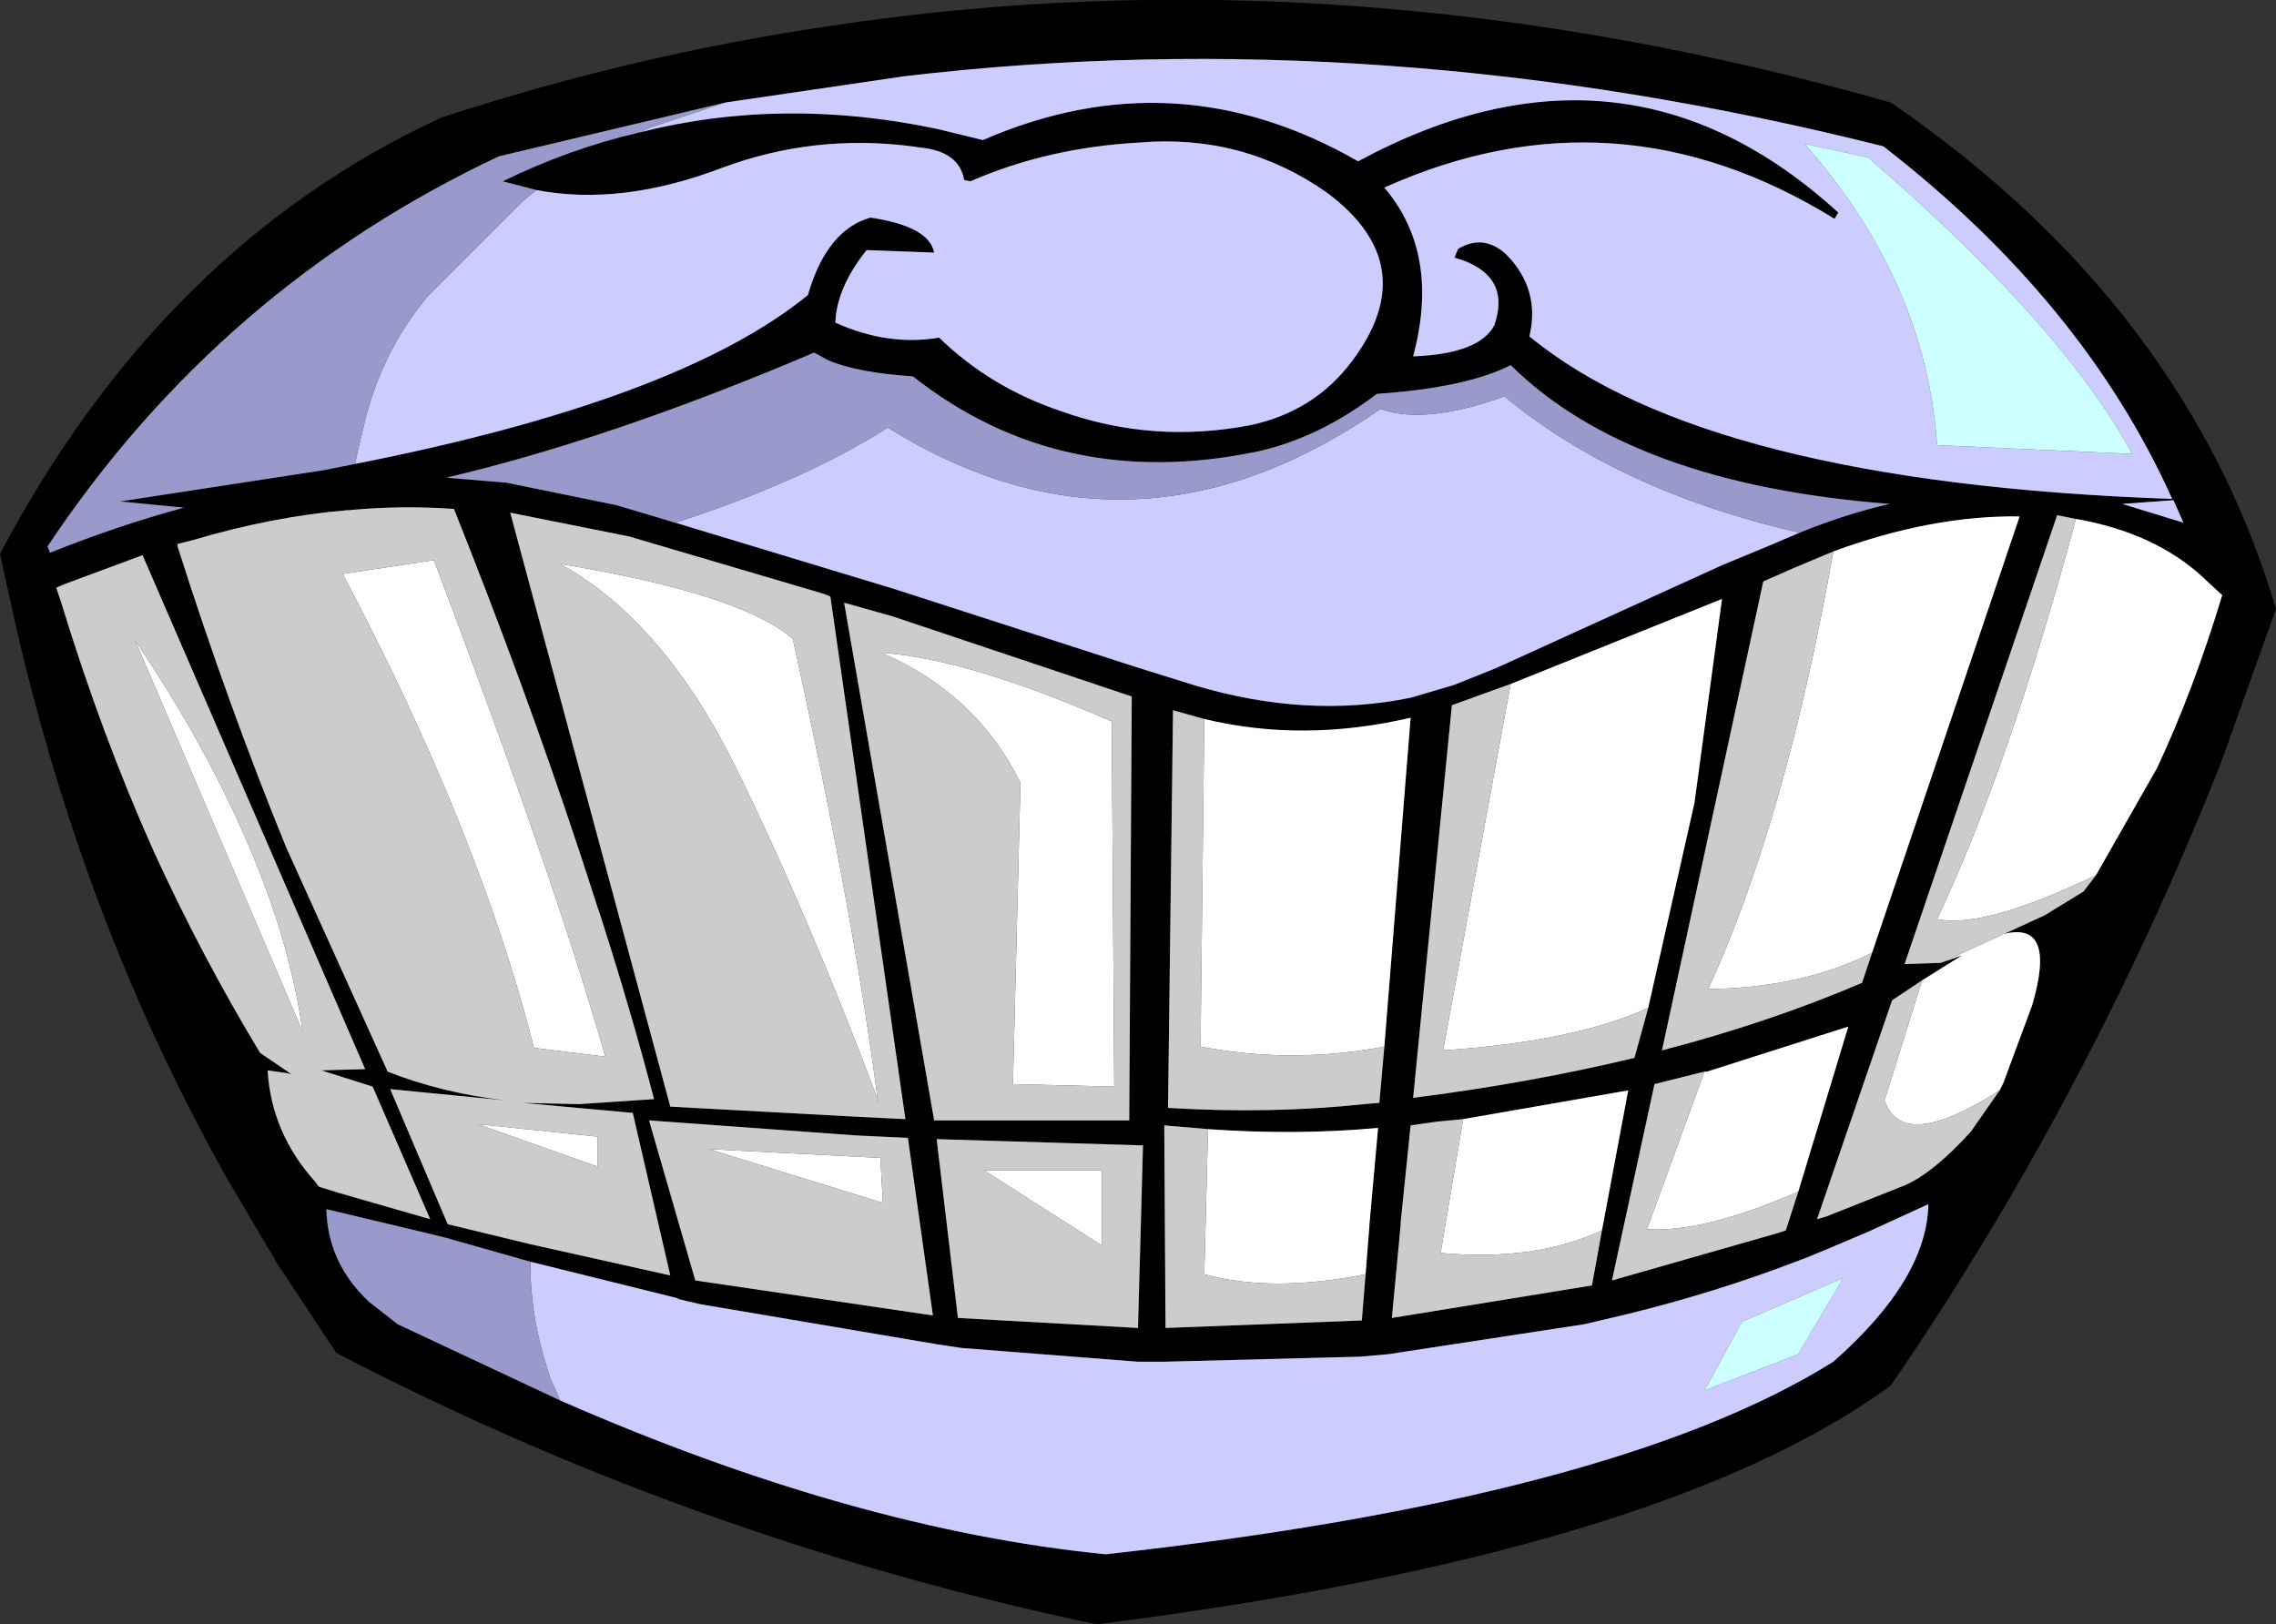 <?xml version="1.0" encoding="UTF-8" standalone="no"?>
<svg xmlns:xlink="http://www.w3.org/1999/xlink" height="64.95px" width="91.0px" xmlns="http://www.w3.org/2000/svg">
  <rect width="100%" height="100%" fill="#333333" stroke="none"/>
  <g transform="matrix(1.0, 0.0, 0.0, 1.0, 45.4, 32.25)">
    <path d="M-19.85 -26.95 Q-14.15 -28.4 -7.95 -27.1 L-6.1 -26.65 Q1.6 -30.0 8.9 -25.8 19.55 -31.55 28.1 -23.75 L27.95 -23.5 Q19.2 -28.9 9.95 -24.75 12.2 -22.1 11.1 -18.0 13.75 -18.1 14.35 -19.25 15.05 -21.3 12.75 -21.95 L12.9 -22.3 Q13.9 -22.9 14.8 -22.1 16.2 -20.7 15.75 -18.8 22.85 -12.95 41.45 -12.3 37.9 -20.2 29.9 -26.4 9.8 -31.45 -9.25 -29.2 L-16.4 -28.15 -25.45 -26.0 Q-36.6 -20.75 -43.5 -10.4 L-43.4 -10.15 Q-40.65 -11.25 -38.05 -11.95 L-40.6 -12.2 -32.45 -13.45 -31.2 -13.7 Q-18.25 -16.25 -13.1 -20.45 -12.35 -23.05 -10.6 -23.55 -8.25 -23.2 -8.05 -22.15 L-10.75 -22.25 Q-11.95 -20.75 -12.0 -19.35 -9.9 -18.4 -7.85 -18.75 -5.8 -16.75 -2.95 -15.8 0.7 -14.5 4.6 -15.25 7.15 -15.8 8.65 -17.8 11.55 -21.65 7.65 -24.55 4.3 -26.9 0.15 -26.55 -3.5 -26.35 -6.6 -25.0 L-6.85 -25.05 Q-7.05 -26.2 -8.6 -26.35 L-8.95 -26.4 Q-12.85 -26.9 -16.5 -25.55 -20.55 -24.0 -23.95 -24.65 L-25.3 -25.0 Q-22.65 -26.3 -19.85 -26.95 M26.55 -10.95 Q28.4 -11.7 30.15 -12.1 19.8 -12.9 15.0 -17.65 13.25 -16.75 9.65 -16.5 7.35 -14.75 4.9 -14.2 -3.0 -12.55 -8.9 -17.2 -11.15 -17.35 -12.3 -17.85 L-12.85 -18.15 Q-20.95 -14.7 -27.55 -13.15 L-25.15 -12.95 -20.75 -12.05 -18.4 -11.35 -9.65 -8.7 -0.05 -5.6 2.35 -4.85 Q6.85 -3.5 11.0 -4.35 L12.7 -4.85 14.45 -5.55 23.45 -9.65 25.5 -10.5 26.55 -10.95 M2.75 -3.5 L1.5 -3.85 1.3 12.05 Q5.4 12.3 9.15 11.9 L9.75 11.85 9.95 9.6 11.0 -3.55 Q6.7 -2.55 2.75 -3.5 M15.0 -4.9 L13.75 -4.45 12.65 -4.05 11.1 11.65 Q15.8 11.05 19.95 10.05 L20.5 8.05 22.35 -0.15 23.45 -8.3 15.0 -4.9 M27.9 -10.2 L26.35 -9.55 25.1 -9.0 21.05 9.75 Q25.3 8.65 29.05 7.05 L29.45 5.85 35.35 -11.6 Q31.85 -11.65 27.9 -10.2 M37.6 -11.5 L36.85 -11.65 30.75 6.3 32.2 6.25 33.05 5.95 31.45 6.95 30.25 7.75 27.25 16.5 27.6 16.4 30.75 15.15 Q31.9 14.65 33.4 13.0 L34.55 11.35 34.7 11.05 35.85 7.95 Q36.85 4.55 34.7 5.1 L36.35 4.35 37.9 3.4 38.4 2.75 40.85 -1.55 Q42.3 -4.65 43.45 -8.45 L42.8 -9.05 42.7 -9.15 Q40.75 -10.95 37.6 -11.5 M41.9 -11.35 L41.5 -12.25 39.45 -12.1 41.9 -11.35 M43.4 -1.75 Q40.95 4.45 37.9 10.3 34.45 16.95 30.2 23.15 21.05 29.85 -1.55 32.7 -9.2 31.1 -16.6 28.5 -24.45 25.75 -31.95 21.85 L-34.3 18.3 -36.25 15.0 Q-39.5 9.25 -41.8 2.9 -43.55 -1.95 -44.75 -7.15 L-45.4 -10.1 Q-38.9 -22.4 -27.75 -27.55 -20.1 -30.05 -12.3 -31.2 8.4 -34.35 30.2 -28.15 42.0 -20.05 45.6 -7.9 L43.4 -1.75 M22.75 10.6 L20.75 11.1 19.05 18.95 25.7 17.05 26.0 16.95 26.5 15.4 28.5 8.8 22.85 10.6 22.75 10.6 M-23.0 23.75 Q-11.25 28.9 -1.2 29.9 19.2 27.65 27.9 22.2 31.65 18.9 31.7 15.9 L29.3 17.0 27.65 17.7 26.8 18.05 25.6 18.5 Q22.3 19.7 18.8 20.5 L17.95 20.7 10.1 21.9 8.95 22.0 8.9 22.0 1.15 22.2 0.1 22.2 -6.95 21.65 -7.95 21.5 -17.4 19.9 -18.25 19.7 -18.35 19.65 -24.2 18.2 -27.2 17.35 -27.55 17.25 -27.95 17.15 -32.35 16.1 Q-32.3 18.25 -30.65 19.8 L-29.5 20.7 -23.0 23.75 M9.2 18.7 L9.35 16.8 9.35 16.75 9.7 12.85 Q6.45 13.15 2.9 12.9 L1.15 12.75 1.2 20.85 9.05 20.55 9.2 18.7 M13.1 12.5 L12.05 12.6 11.0 12.75 10.6 16.65 10.6 16.75 10.25 20.45 18.25 19.15 18.65 16.95 19.7 11.35 13.1 12.5 M0.1 20.85 L0.3 13.55 -7.95 13.3 -7.1 20.45 0.1 20.85 M-43.15 -8.75 L-42.95 -8.15 Q-41.35 -2.9 -39.25 1.8 -37.3 6.05 -35.0 9.85 L-33.75 10.7 -34.0 10.65 -34.7 10.55 Q-34.55 13.05 -32.8 15.0 L-32.65 15.2 -31.85 15.45 -28.2 16.5 -30.5 11.2 -32.55 10.55 -30.8 10.5 -39.7 -10.05 -42.8 -8.9 -43.15 -8.75 M-20.25 -10.8 L-25.0 -11.75 -18.6 12.0 -11.2 12.4 -9.2 12.5 -12.2 -8.4 -12.45 -8.5 -20.25 -10.8 M-31.45 -11.85 L-31.5 -11.85 Q-34.5 -11.6 -37.7 -10.65 L-38.3 -10.5 -38.3 -10.4 Q-36.3 -4.1 -33.95 1.65 L-29.9 10.6 Q-27.75 11.45 -25.2 11.75 L-29.8 11.3 -27.5 16.7 -24.2 17.5 -18.6 18.75 -20.1 12.25 -24.5 11.85 -22.25 11.9 -19.25 11.7 Q-20.15 8.25 -21.35 4.5 L-21.5 4.05 -22.15 2.05 -22.3 1.6 Q-24.4 -4.75 -27.25 -11.9 -29.35 -12.05 -31.45 -11.85 M-0.15 -4.4 L-9.7 -7.6 -11.65 -8.15 -8.05 12.55 -0.85 12.55 -0.25 12.55 -0.15 -4.4 M-19.45 12.55 L-17.6 18.95 -8.1 20.35 -9.1 13.25 -11.2 13.15 -19.45 12.55" fill="#000000" fill-rule="evenodd" stroke="none"/>
    <path d="M2.75 -3.5 Q6.7 -2.55 11.0 -3.55 L9.95 9.6 Q6.25 10.3 2.6 9.6 L2.75 -3.5 M15.0 -4.9 L23.45 -8.3 22.35 -0.15 20.5 8.05 Q17.55 9.4 12.3 9.75 L15.0 -4.9 M27.9 -10.2 Q31.85 -11.65 35.35 -11.6 L29.45 5.85 Q26.65 7.25 22.9 7.3 26.0 0.55 27.9 -10.2 M37.6 -11.5 Q40.75 -10.95 42.7 -9.15 L42.8 -9.05 43.45 -8.45 Q42.3 -4.65 40.85 -1.55 L38.4 2.75 Q33.9 4.9 32.05 4.5 34.9 -1.5 37.6 -11.5 M36.35 4.35 L34.7 5.1 Q36.85 4.55 35.85 7.95 L34.7 11.05 34.55 11.35 Q30.65 13.85 29.95 11.75 L31.45 6.95 33.05 5.95 32.2 6.25 36.35 4.35 M22.75 10.6 L22.85 10.6 28.5 8.8 26.5 15.4 Q22.7 17.05 20.45 16.9 L22.75 10.6 M2.9 12.9 Q6.45 13.15 9.7 12.85 L9.35 16.75 9.35 16.8 9.2 18.7 Q5.45 19.45 2.75 18.7 L2.9 12.9 M13.1 12.5 L19.7 11.35 18.65 16.95 Q15.95 18.2 12.2 17.85 L13.1 12.5 M-31.7 -9.3 L-28.05 -9.85 Q-23.2 2.95 -21.2 10.0 L-24.05 9.65 Q-26.25 1.0 -31.7 -9.3 M-0.95 -3.4 L-0.85 11.2 -4.9 11.1 -4.6 -0.95 Q-6.35 -4.5 -10.15 -6.15 -6.65 -5.9 -0.95 -3.4 M-15.95 -1.5 Q-18.85 -7.4 -23.0 -9.7 -15.75 -8.5 -13.7 -6.7 -11.3 4.15 -10.35 11.4 L-10.3 11.8 -10.4 11.45 Q-13.15 4.2 -15.95 -1.5 M-10.2 14.05 L-10.1 15.85 -17.05 13.7 -10.2 14.05 M-1.35 17.55 L-6.05 14.55 -1.35 14.55 -1.35 17.55 M-33.3 9.0 L-40.0 -6.65 Q-37.1 -2.35 -35.4 1.7 -33.8 5.45 -33.3 9.0 M-21.5 14.4 L-26.3 12.7 -21.5 13.2 -21.5 14.4" fill="#ffffff" fill-rule="evenodd" stroke="none"/>
    <path d="M29.3 -25.95 L26.75 -26.5 Q31.6 -21.0 32.05 -14.45 L39.85 -14.1 Q37.1 -19.2 29.3 -25.95 M-16.4 -28.15 L-9.25 -29.2 Q9.8 -31.45 29.9 -26.4 37.9 -20.2 41.45 -12.3 22.85 -12.95 15.75 -18.8 16.2 -20.7 14.8 -22.1 13.9 -22.9 12.9 -22.3 L12.75 -21.95 Q15.05 -21.3 14.35 -19.25 13.75 -18.1 11.1 -18.0 12.2 -22.1 9.95 -24.75 19.2 -28.9 27.95 -23.5 L28.1 -23.75 Q19.55 -31.55 8.9 -25.8 1.6 -30.0 -6.1 -26.65 L-7.95 -27.1 Q-14.15 -28.4 -19.85 -26.95 L-19.4 -27.15 -16.4 -28.15 M-23.95 -24.65 Q-20.55 -24.0 -16.5 -25.55 -12.85 -26.9 -8.95 -26.4 L-8.6 -26.35 Q-7.05 -26.2 -6.85 -25.05 L-6.6 -25.0 Q-3.5 -26.35 0.15 -26.55 4.3 -26.9 7.65 -24.55 11.55 -21.65 8.65 -17.8 7.15 -15.8 4.6 -15.25 0.7 -14.5 -2.95 -15.8 -5.8 -16.75 -7.85 -18.75 -9.9 -18.4 -12.0 -19.35 -11.95 -20.75 -10.75 -22.25 L-8.05 -22.15 Q-8.25 -23.2 -10.6 -23.55 -12.35 -23.05 -13.1 -20.45 -18.25 -16.25 -31.2 -13.7 L-31.1 -14.2 -30.8 -15.45 Q-30.1 -18.25 -28.3 -20.4 L-24.5 -24.2 -23.95 -24.65 M-18.4 -11.35 Q-13.3 -13.0 -9.9 -15.15 -0.1 -9.05 9.8 -15.9 11.55 -15.25 14.75 -16.4 19.35 -12.6 26.55 -10.95 L25.5 -10.5 23.45 -9.65 14.45 -5.55 12.7 -4.85 11.0 -4.35 Q6.85 -3.5 2.35 -4.85 L-0.05 -5.6 -9.65 -8.7 -18.4 -11.35 M41.9 -11.35 L39.45 -12.1 41.5 -12.25 41.9 -11.35 M-24.2 18.2 L-18.35 19.65 -18.25 19.7 -17.4 19.9 -7.95 21.5 -6.95 21.65 0.1 22.2 1.15 22.2 8.9 22.0 8.95 22.0 10.1 21.9 17.95 20.7 18.8 20.5 Q22.3 19.7 25.6 18.5 L26.8 18.05 27.65 17.7 29.3 17.0 31.7 15.9 Q31.65 18.9 27.9 22.2 19.2 27.65 -1.2 29.9 -11.25 28.9 -23.0 23.75 L-23.4 22.85 -23.65 22.05 Q-24.2 20.15 -24.2 18.2 M22.75 23.35 L26.5 21.9 28.3 18.85 24.25 20.6 22.75 23.35" fill="#ccccff" fill-rule="evenodd" stroke="none"/>
    <path d="M-16.4 -28.15 L-19.4 -27.15 -19.85 -26.95 Q-22.65 -26.3 -25.3 -25.0 L-23.95 -24.65 -24.5 -24.2 -28.3 -20.4 Q-30.1 -18.25 -30.8 -15.45 L-31.1 -14.2 -31.2 -13.7 -32.45 -13.45 -40.6 -12.2 -38.05 -11.95 Q-40.65 -11.25 -43.4 -10.15 L-43.5 -10.4 Q-36.6 -20.75 -25.45 -26.0 L-16.4 -28.15 M-18.4 -11.35 L-20.75 -12.05 -25.15 -12.95 -27.55 -13.15 Q-20.95 -14.7 -12.85 -18.15 L-12.3 -17.85 Q-11.15 -17.35 -8.9 -17.2 -3.0 -12.55 4.9 -14.2 7.35 -14.75 9.65 -16.5 13.25 -16.75 15.0 -17.65 19.8 -12.9 30.15 -12.1 28.4 -11.7 26.55 -10.95 19.35 -12.6 14.75 -16.4 11.55 -15.25 9.8 -15.9 -0.1 -9.05 -9.9 -15.15 -13.3 -13.0 -18.4 -11.35 M-24.2 18.2 Q-24.2 20.15 -23.65 22.05 L-23.4 22.85 -23.0 23.75 -29.5 20.7 -30.65 19.8 Q-32.3 18.25 -32.35 16.1 L-27.95 17.15 -27.55 17.25 -27.2 17.35 -24.2 18.2" fill="#9999cc" fill-rule="evenodd" stroke="none"/>
    <path d="M29.3 -25.95 Q37.1 -19.2 39.85 -14.1 L32.05 -14.45 Q31.6 -21.0 26.75 -26.5 L29.3 -25.95 M22.75 23.35 L24.25 20.6 28.3 18.85 26.5 21.9 22.75 23.35" fill="#ccffff" fill-rule="evenodd" stroke="none"/>
    <path d="M9.95 9.6 L9.75 11.85 9.15 11.9 Q5.4 12.3 1.3 12.05 L1.5 -3.85 2.75 -3.5 2.6 9.6 Q6.25 10.3 9.95 9.6 M20.5 8.05 L19.95 10.05 Q15.8 11.05 11.1 11.65 L12.65 -4.05 13.75 -4.45 15.0 -4.9 12.3 9.75 Q17.55 9.4 20.5 8.05 M29.45 5.85 L29.05 7.05 Q25.3 8.65 21.05 9.75 L25.1 -9.0 26.35 -9.55 27.9 -10.2 Q26.0 0.55 22.9 7.3 26.65 7.25 29.45 5.85 M32.2 6.25 L30.75 6.3 36.85 -11.65 37.6 -11.5 Q34.9 -1.5 32.05 4.5 33.9 4.9 38.4 2.75 L37.9 3.4 36.35 4.35 32.2 6.25 M34.55 11.35 L33.4 13.0 Q31.9 14.65 30.75 15.15 L27.6 16.4 27.25 16.5 30.25 7.75 31.45 6.95 29.95 11.75 Q30.65 13.85 34.55 11.35 M26.5 15.4 L26.0 16.95 25.7 17.05 19.05 18.95 20.75 11.1 22.75 10.6 20.45 16.9 Q22.7 17.05 26.5 15.4 M9.2 18.7 L9.05 20.55 1.2 20.85 1.15 12.75 2.9 12.9 2.75 18.7 Q5.45 19.45 9.2 18.7 M0.1 20.85 L-7.1 20.45 -7.95 13.3 0.3 13.55 0.1 20.85 M18.65 16.95 L18.25 19.15 10.25 20.45 10.6 16.75 10.6 16.65 11.0 12.75 12.05 12.6 13.1 12.5 12.2 17.85 Q15.95 18.2 18.65 16.95 M-43.15 -8.75 L-42.8 -8.9 -39.7 -10.05 -30.8 10.5 -32.55 10.55 -30.5 11.2 -28.2 16.5 -31.85 15.45 -32.65 15.2 -32.8 15.0 Q-34.55 13.05 -34.7 10.55 L-34.0 10.65 -33.75 10.7 -35.0 9.85 Q-37.3 6.05 -39.25 1.8 -41.35 -2.9 -42.95 -8.15 L-43.15 -8.75 M-31.45 -11.85 Q-29.35 -12.05 -27.25 -11.9 -24.4 -4.75 -22.3 1.6 L-22.15 2.05 -21.5 4.05 -21.35 4.5 Q-20.15 8.25 -19.25 11.7 L-22.25 11.9 -24.5 11.85 -20.1 12.25 -18.6 18.75 -24.2 17.5 -27.5 16.7 -29.8 11.3 -25.2 11.75 Q-27.75 11.45 -29.9 10.6 L-33.95 1.65 Q-36.3 -4.1 -38.3 -10.4 L-38.3 -10.5 -37.7 -10.65 Q-34.5 -11.6 -31.5 -11.85 L-31.45 -11.85 M-20.25 -10.8 L-12.45 -8.5 -12.2 -8.4 -9.2 12.5 -11.2 12.4 -18.6 12.0 -25.0 -11.75 -20.25 -10.8 M-31.7 -9.3 Q-26.25 1.0 -24.05 9.65 L-21.2 10.0 Q-23.2 2.95 -28.05 -9.85 L-31.7 -9.3 M-0.15 -4.4 L-0.25 12.55 -0.85 12.55 -8.05 12.55 -11.65 -8.15 -9.7 -7.6 -0.15 -4.4 M-0.95 -3.4 Q-6.65 -5.9 -10.15 -6.15 -6.35 -4.5 -4.6 -0.95 L-4.9 11.1 -0.85 11.2 -0.95 -3.4 M-15.95 -1.5 Q-13.15 4.2 -10.4 11.45 L-10.3 11.8 -10.35 11.4 Q-11.3 4.15 -13.7 -6.7 -15.75 -8.5 -23.0 -9.7 -18.85 -7.4 -15.95 -1.5 M-10.2 14.05 L-17.05 13.7 -10.1 15.85 -10.2 14.05 M-19.45 12.55 L-11.2 13.15 -9.1 13.25 -8.1 20.35 -17.6 18.95 -19.45 12.55 M-21.5 14.4 L-21.5 13.2 -26.3 12.7 -21.5 14.4 M-33.3 9.0 Q-33.8 5.45 -35.4 1.7 -37.1 -2.35 -40.0 -6.65 L-33.3 9.0 M-1.35 17.55 L-1.35 14.55 -6.05 14.55 -1.35 17.55" fill="#cccccc" fill-rule="evenodd" stroke="none"/>
  </g>
</svg>
